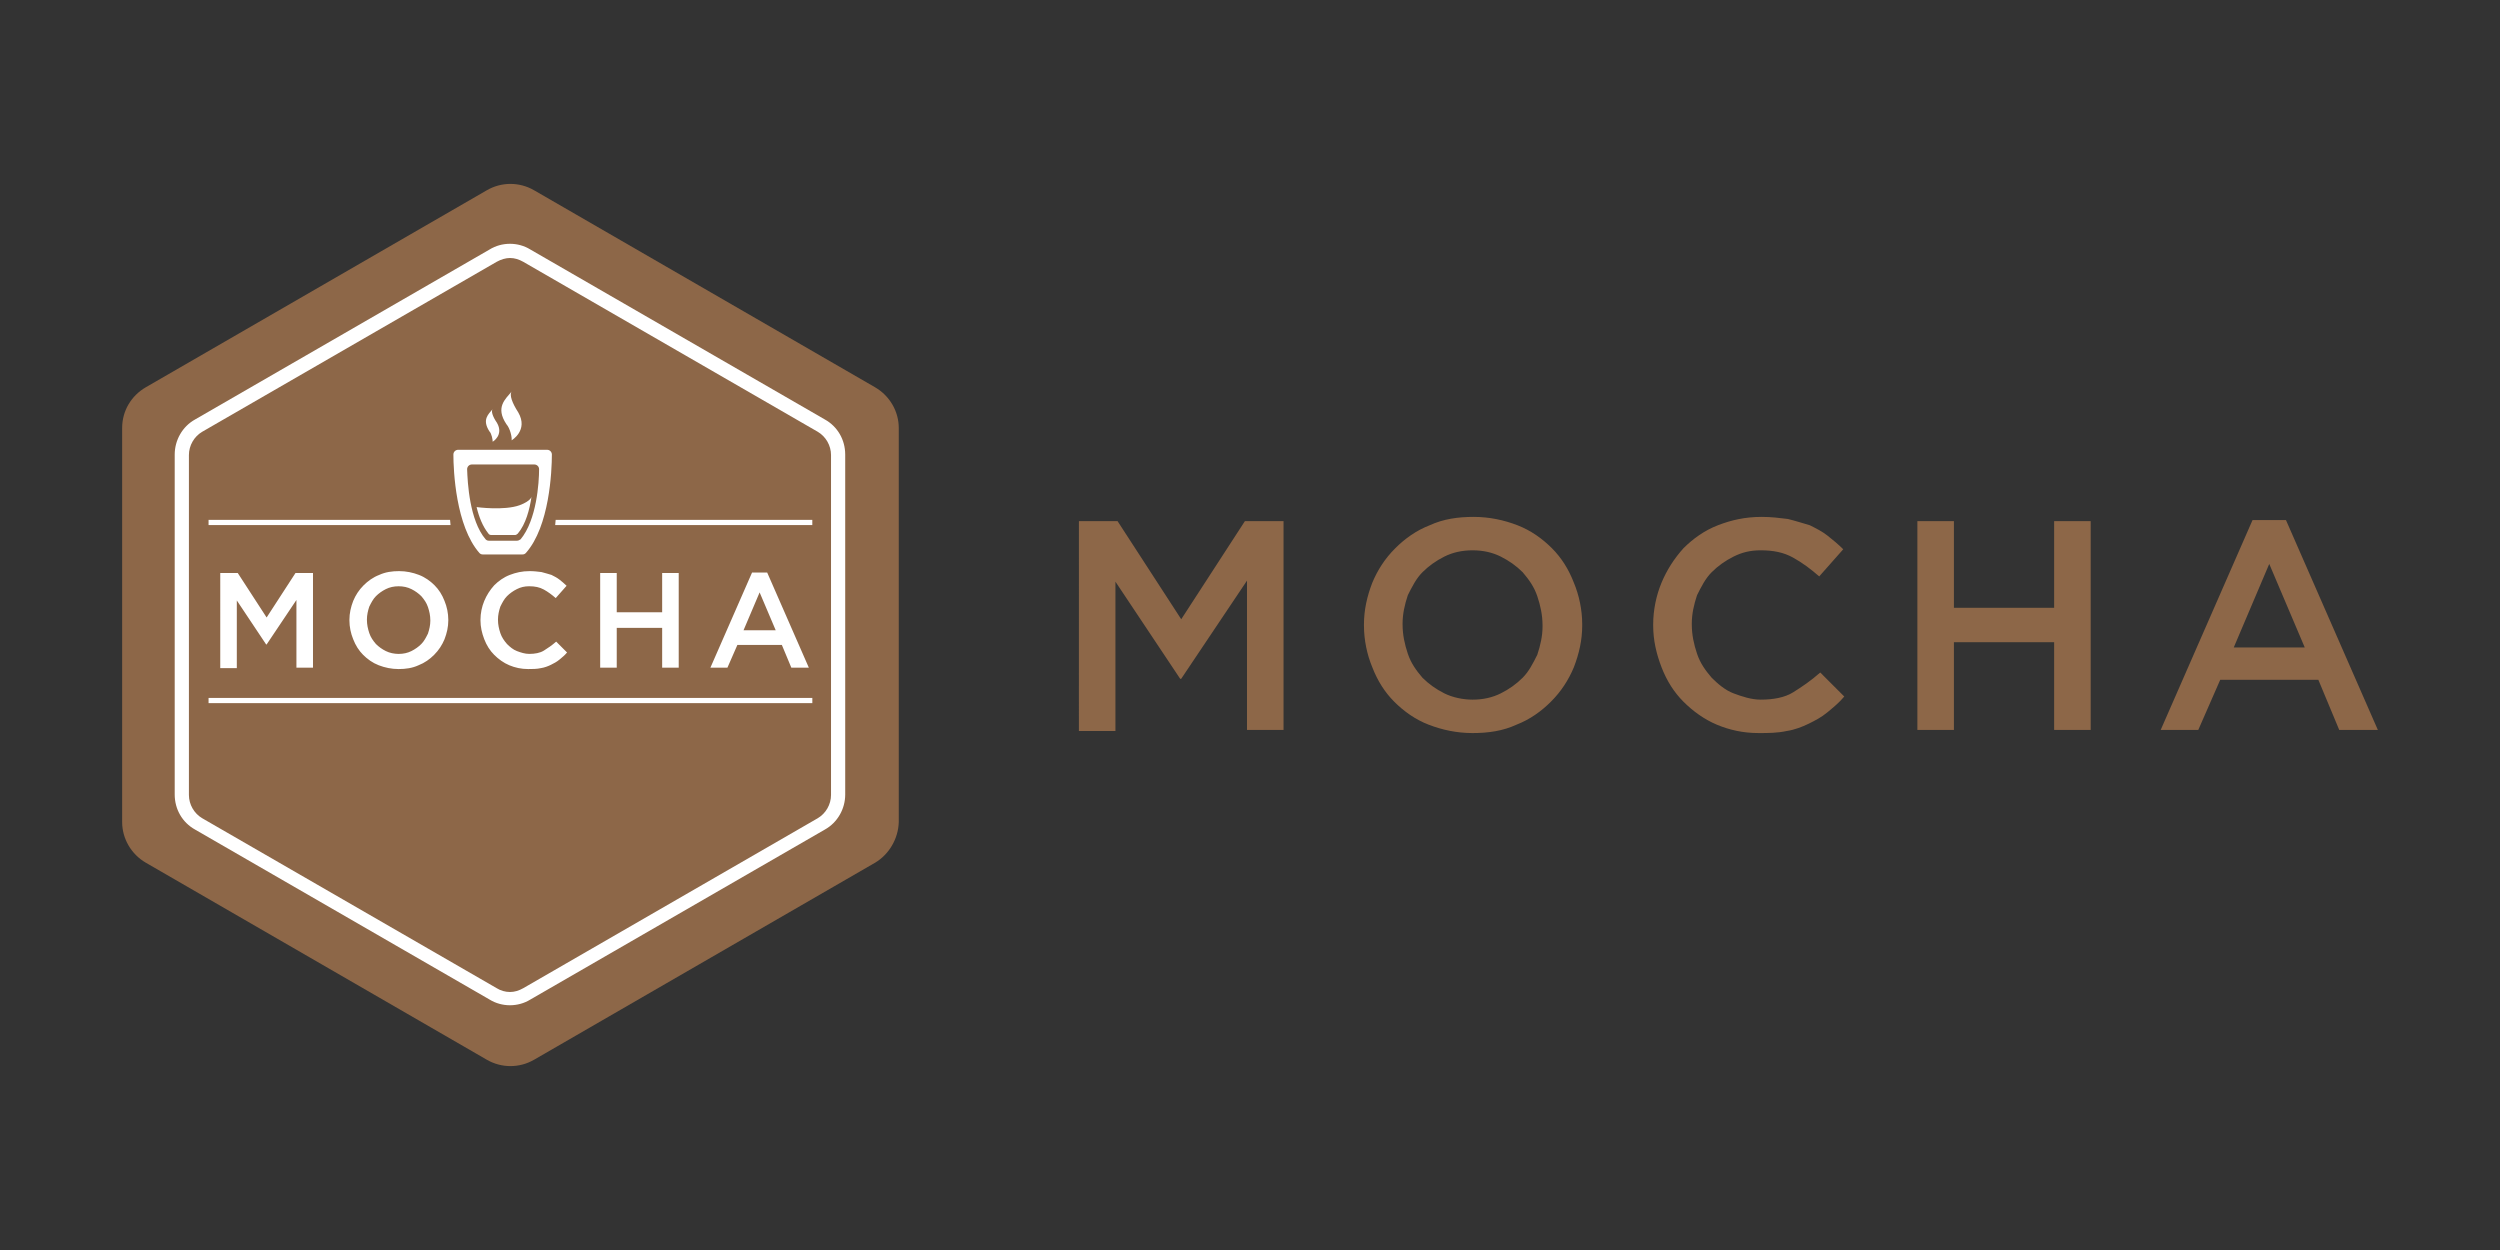 <?xml version="1.0" encoding="UTF-8" standalone="no"?>
<svg
   xmlns:dc="http://purl.org/dc/elements/1.1/"
   xmlns:cc="http://creativecommons.org/ns#"
   xmlns:rdf="http://www.w3.org/1999/02/22-rdf-syntax-ns#"
   xmlns:svg="http://www.w3.org/2000/svg"
   xmlns="http://www.w3.org/2000/svg"
   xmlns:sodipodi="http://sodipodi.sourceforge.net/DTD/sodipodi-0.dtd"
   xmlns:inkscape="http://www.inkscape.org/namespaces/inkscape"
   viewBox="0 0 120 60"
   width="120"
   height="60"
   version="1.1"
   id="svg18"
   sodipodi:docname="mocha-ar21.svg"
   inkscape:version="0.92.3 (2405546, 2018-03-11)">
  <rect x="0" y="0" width="120" height="60" fill="#333333" stroke="none"/>
  <defs
     id="defs22" />
  <sodipodi:namedview
     pagecolor="#ffffff"
     bordercolor="#666666"
     borderopacity="1"
     objecttolerance="10"
     gridtolerance="10"
     guidetolerance="10"
     inkscape:pageopacity="0"
     inkscape:pageshadow="2"
     inkscape:window-width="1920"
     inkscape:window-height="1001"
     id="namedview20"
     showgrid="false"
     inkscape:zoom="6.9532167"
     inkscape:cx="78.805782"
     inkscape:cy="26.919004"
     inkscape:window-x="-9"
     inkscape:window-y="-9"
     inkscape:window-maximized="1"
     inkscape:current-layer="svg18" />
  <title
     id="title2">Mocha Logo</title>
  <g
     id="g883"
     transform="translate(-2.544)">
    <g
       transform="translate(0,0.446)"
       id="g872">
      <path
         d="m 44.548,40.964 -16.366,9.456 c -0.705,0.409 -1.568,0.409 -2.273,0 L 9.543,40.964 C 8.839,40.555 8.407,39.805 8.407,39.01 V 20.098 c 0,-0.818 0.432,-1.546 1.136,-1.955 L 25.909,8.688 c 0.705,-0.409 1.568,-0.409 2.273,0 l 16.366,9.456 c 0.705,0.409 1.137,1.159 1.137,1.955 v 18.911 c -0.023,0.796 -0.455,1.546 -1.137,1.955 z"
         id="path4"
         inkscape:connector-curvature="0"
         style="clip-rule:evenodd;fill:#8d6748;fill-rule:evenodd;stroke-width:0.238" />
      <path
         d="m 27.023,11.938 c 0.227,0 0.432,0.068 0.636,0.182 l 14.138,8.16 c 0.386,0.227 0.636,0.659 0.636,1.114 V 37.714 c 0,0.455 -0.25,0.886 -0.636,1.114 L 27.659,46.988 c -0.205,0.114 -0.409,0.182 -0.636,0.182 -0.227,0 -0.455,-0.068 -0.636,-0.182 L 12.248,38.828 c -0.386,-0.227 -0.636,-0.659 -0.636,-1.114 V 21.394 c 0,-0.455 0.25,-0.886 0.636,-1.114 l 14.138,-8.16 c 0.205,-0.114 0.432,-0.182 0.636,-0.182 m 0,-0.682 c -0.341,0 -0.682,0.091 -0.977,0.273 l -14.138,8.16 c -0.614,0.341 -0.977,1 -0.977,1.682 v 16.32 c 0,0.705 0.364,1.341 0.977,1.682 l 14.138,8.16 c 0.295,0.182 0.636,0.273 0.977,0.273 0.341,0 0.682,-0.091 0.977,-0.273 l 14.138,-8.16 c 0.614,-0.341 0.977,-1 0.977,-1.682 V 21.371 c 0,-0.705 -0.364,-1.341 -0.977,-1.682 l -14.138,-8.16 c -0.295,-0.182 -0.636,-0.273 -0.977,-0.273 z"
         id="path6"
         inkscape:connector-curvature="0"
         style="fill:#ffffff;stroke-width:0.238" />
      <path
         d="m 29.034,21.371 c 0,-0.114 -0.091,-0.227 -0.227,-0.227 H 24.534 c -0.114,0 -0.227,0.091 -0.227,0.227 0,0.773 0.114,3.432 1.25,4.728 0.045,0.045 0.091,0.068 0.159,0.068 h 1.909 c 0.068,0 0.114,-0.023 0.159,-0.068 1.137,-1.273 1.25,-3.932 1.25,-4.728 z m -1.682,4.137 H 26.011 c -0.068,0 -0.114,-0.023 -0.159,-0.068 -0.773,-0.909 -0.864,-2.728 -0.886,-3.364 0,-0.114 0.091,-0.227 0.227,-0.227 h 3 c 0.114,0 0.227,0.091 0.227,0.227 0,0.636 -0.114,2.432 -0.886,3.364 -0.068,0.045 -0.114,0.068 -0.182,0.068 z m -0.25,-4.819 c 0,0 0.818,-0.477 0.318,-1.341 -0.295,-0.455 -0.432,-0.841 -0.318,-1 -0.295,0.364 -0.796,0.75 -0.25,1.568 0.182,0.205 0.273,0.636 0.25,0.773 z m -0.909,0.068 c 0,0 0.546,-0.318 0.205,-0.909 -0.205,-0.295 -0.295,-0.568 -0.205,-0.659 -0.205,0.25 -0.523,0.5 -0.159,1.068 0.114,0.114 0.159,0.409 0.159,0.5 z"
         id="path8"
         inkscape:connector-curvature="0"
         style="fill:#ffffff;stroke-width:0.238" />
      <path
         d="m 28.057,23.394 c -0.091,0.614 -0.273,1.318 -0.659,1.773 -0.045,0.045 -0.091,0.068 -0.136,0.068 h -1.137 c -0.045,0 -0.114,-0.023 -0.136,-0.068 -0.273,-0.341 -0.455,-0.796 -0.568,-1.273 0,0 1.318,0.182 2.068,-0.091 0.546,-0.205 0.568,-0.409 0.568,-0.409 z"
         id="path10"
         inkscape:connector-curvature="0"
         style="fill:#ffffff;stroke-width:0.238" />
      <g
         id="g14"
         style="fill:#ffffff"
         transform="matrix(0.238,0,0,0.238,4.178,6.686)">
        <path
           d="m 37.555,85.599 h 3.531 l 5.821,8.97 5.821,-8.97 h 3.531 V 104.683 H 52.918 V 91.038 l -6.011,8.97 h -0.095 L 40.895,91.134 v 13.645 h -3.34 z m 35.974,19.37 c -1.431,0 -2.767,-0.286 -4.008,-0.763 -1.24,-0.477 -2.29,-1.24 -3.149,-2.099 -0.859,-0.859 -1.527,-1.908 -2.004,-3.149 -0.477,-1.145 -0.763,-2.481 -0.763,-3.817 v -0.095 c 0,-1.336 0.286,-2.576 0.763,-3.817 0.477,-1.145 1.145,-2.195 2.099,-3.149 0.859,-0.859 1.908,-1.622 3.149,-2.099 1.24,-0.573 2.576,-0.763 4.008,-0.763 1.431,0 2.767,0.286 4.008,0.763 1.24,0.477 2.29,1.24 3.149,2.099 0.859,0.859 1.527,1.908 2.004,3.149 0.477,1.145 0.763,2.481 0.763,3.817 v 0.095 c 0,1.336 -0.286,2.576 -0.763,3.817 -0.477,1.145 -1.145,2.195 -2.099,3.149 -0.859,0.859 -1.908,1.622 -3.149,2.099 -1.24,0.573 -2.576,0.763 -4.008,0.763 z m 0,-3.053 c 0.954,0 1.813,-0.191 2.576,-0.573 0.763,-0.382 1.431,-0.859 2.004,-1.431 0.573,-0.573 0.954,-1.336 1.336,-2.099 0.286,-0.859 0.477,-1.718 0.477,-2.576 v -0.095 c 0,-0.954 -0.191,-1.813 -0.477,-2.672 -0.286,-0.859 -0.763,-1.527 -1.336,-2.195 -0.573,-0.573 -1.24,-1.05 -2.004,-1.431 -0.763,-0.382 -1.622,-0.573 -2.576,-0.573 -0.954,0 -1.813,0.191 -2.576,0.573 -0.763,0.382 -1.431,0.859 -2.004,1.431 -0.573,0.573 -0.954,1.336 -1.336,2.099 -0.286,0.859 -0.477,1.718 -0.477,2.576 v 0.095 c 0,0.954 0.191,1.813 0.477,2.672 0.286,0.859 0.763,1.527 1.336,2.195 0.573,0.573 1.24,1.05 2.004,1.431 0.763,0.382 1.718,0.573 2.576,0.573 z m 26.145,3.053 c -1.431,0 -2.672,-0.286 -3.817,-0.763 -1.145,-0.477 -2.195,-1.24 -3.053,-2.099 -0.859,-0.859 -1.527,-1.908 -2.004,-3.149 -0.477,-1.24 -0.763,-2.481 -0.763,-3.817 v -0.095 c 0,-1.336 0.286,-2.672 0.763,-3.817 0.477,-1.145 1.145,-2.195 2.004,-3.149 0.859,-0.859 1.908,-1.622 3.149,-2.099 1.24,-0.477 2.481,-0.763 4.008,-0.763 0.859,0 1.622,0.095 2.386,0.191 0.763,0.191 1.336,0.382 2.004,0.573 0.573,0.286 1.145,0.573 1.622,0.954 0.477,0.382 0.954,0.763 1.431,1.24 l -2.195,2.481 c -0.763,-0.668 -1.527,-1.24 -2.386,-1.718 -0.859,-0.477 -1.813,-0.668 -2.958,-0.668 -0.954,0 -1.718,0.191 -2.481,0.573 -0.763,0.382 -1.431,0.859 -2.004,1.431 -0.573,0.573 -0.954,1.336 -1.336,2.099 -0.286,0.859 -0.477,1.718 -0.477,2.576 v 0.095 c 0,0.954 0.191,1.813 0.477,2.672 0.286,0.859 0.763,1.527 1.336,2.195 0.573,0.573 1.24,1.145 2.004,1.431 0.763,0.286 1.622,0.573 2.481,0.573 1.145,0 2.195,-0.191 2.958,-0.668 0.763,-0.477 1.622,-1.05 2.481,-1.813 l 2.195,2.195 c -0.477,0.573 -0.954,0.954 -1.527,1.431 -0.573,0.477 -1.145,0.763 -1.718,1.05 -0.573,0.286 -1.336,0.573 -2.004,0.668 -0.859,0.191 -1.718,0.191 -2.576,0.191 z m 14.504,-19.37 h 3.34 v 7.92 h 9.16 v -7.92 h 3.34 v 19.084 h -3.34 v -8.015 h -9.16 v 8.015 h -3.34 z m 30.63,-0.095 h 3.053 l 8.397,19.18 h -3.531 l -1.908,-4.58 h -8.97 l -2.004,4.58 h -3.435 z m 4.771,11.641 -3.244,-7.634 -3.244,7.634 h 6.489 z"
           id="path12"
           inkscape:connector-curvature="0" />
      </g>
      <path
         d="m 12.555,33.054 h 28.981 v 0.25 H 12.555 Z m 28.981,-8.546 h -12.32 c 0,0.091 -0.023,0.159 -0.023,0.25 h 12.342 v -0.25 z m -28.981,0 v 0.25 h 11.615 c 0,-0.091 -0.023,-0.159 -0.023,-0.25 z"
         id="path16"
         inkscape:connector-curvature="0"
         style="fill:#ffffff;stroke-width:0.238" />
    </g>
    <path
       inkscape:connector-curvature="0"
       id="path12-7"
       d="m 54.332,25.013 h 1.854 l 3.057,4.711 3.057,-4.711 h 1.854 v 10.024 h -1.754 v -7.167 l -3.158,4.711 h -0.05 l -3.107,-4.661 v 7.167 h -1.754 z m 18.895,10.174 c -0.752,0 -1.453,-0.15 -2.105,-0.401 -0.652,-0.251 -1.203,-0.652 -1.654,-1.103 -0.451,-0.451 -0.802,-1.002 -1.053,-1.654 -0.251,-0.601 -0.401,-1.303 -0.401,-2.005 v -0.05 c 0,-0.702 0.15,-1.353 0.401,-2.005 0.251,-0.601 0.601,-1.153 1.103,-1.654 0.451,-0.451 1.002,-0.852 1.654,-1.103 0.652,-0.301 1.353,-0.401 2.105,-0.401 0.752,0 1.453,0.15 2.105,0.401 0.652,0.251 1.203,0.652 1.654,1.103 0.451,0.451 0.802,1.002 1.053,1.654 0.251,0.601 0.401,1.303 0.401,2.005 v 0.05 c 0,0.702 -0.15,1.353 -0.401,2.005 -0.251,0.601 -0.601,1.153 -1.103,1.654 -0.451,0.451 -1.002,0.852 -1.654,1.103 -0.652,0.301 -1.353,0.401 -2.105,0.401 z m 0,-1.604 c 0.501,0 0.952,-0.1 1.353,-0.301 0.401,-0.2 0.752,-0.451 1.053,-0.752 0.301,-0.301 0.501,-0.702 0.702,-1.103 0.15,-0.451 0.251,-0.902 0.251,-1.353 v -0.05 c 0,-0.501 -0.1,-0.952 -0.251,-1.403 -0.15,-0.451 -0.401,-0.802 -0.702,-1.153 -0.301,-0.301 -0.652,-0.551 -1.053,-0.752 -0.401,-0.2 -0.852,-0.301 -1.353,-0.301 -0.501,0 -0.952,0.1 -1.353,0.301 -0.401,0.2 -0.752,0.451 -1.053,0.752 -0.301,0.301 -0.501,0.702 -0.702,1.103 -0.15,0.451 -0.251,0.902 -0.251,1.353 v 0.05 c 0,0.501 0.1,0.952 0.251,1.403 0.15,0.451 0.401,0.802 0.702,1.153 0.301,0.301 0.652,0.551 1.053,0.752 0.401,0.2 0.902,0.301 1.353,0.301 z m 13.733,1.604 c -0.752,0 -1.403,-0.15 -2.005,-0.401 -0.601,-0.251 -1.153,-0.652 -1.604,-1.103 -0.451,-0.451 -0.802,-1.002 -1.053,-1.654 -0.251,-0.652 -0.401,-1.303 -0.401,-2.005 v -0.05 c 0,-0.702 0.15,-1.403 0.401,-2.005 0.251,-0.601 0.601,-1.153 1.053,-1.654 0.451,-0.451 1.002,-0.852 1.654,-1.103 0.652,-0.251 1.303,-0.401 2.105,-0.401 0.451,0 0.852,0.05 1.253,0.1 0.401,0.1 0.702,0.2 1.052,0.301 0.301,0.15 0.601,0.301 0.852,0.501 0.251,0.2 0.501,0.401 0.752,0.652 l -1.153,1.303 c -0.401,-0.351 -0.802,-0.652 -1.253,-0.902 -0.451,-0.251 -0.952,-0.351 -1.554,-0.351 -0.501,0 -0.902,0.1 -1.303,0.301 -0.401,0.2 -0.752,0.451 -1.053,0.752 -0.301,0.301 -0.501,0.702 -0.702,1.103 -0.15,0.451 -0.251,0.902 -0.251,1.353 v 0.05 c 0,0.501 0.1,0.952 0.251,1.403 0.15,0.451 0.401,0.802 0.702,1.153 0.301,0.301 0.652,0.601 1.053,0.752 0.401,0.15 0.852,0.301 1.303,0.301 0.601,0 1.153,-0.1 1.554,-0.351 0.401,-0.251 0.852,-0.551 1.303,-0.952 l 1.153,1.153 c -0.251,0.301 -0.501,0.501 -0.802,0.752 -0.301,0.251 -0.601,0.401 -0.902,0.551 -0.301,0.15 -0.702,0.301 -1.053,0.351 -0.451,0.1 -0.902,0.1 -1.353,0.1 z m 7.618,-10.174 h 1.754 v 4.16 h 4.811 v -4.16 h 1.754 v 10.024 h -1.754 v -4.21 h -4.811 v 4.21 h -1.754 z m 16.088,-0.05 h 1.604 l 4.411,10.074 h -1.854 l -1.002,-2.406 h -4.711 l -1.053,2.406 h -1.804 z m 2.506,6.115 -1.704,-4.01 -1.704,4.01 h 3.408 z"
       style="fill:#8d6748;fill-opacity:1;stroke-width:0.525" />
  </g>
</svg>
